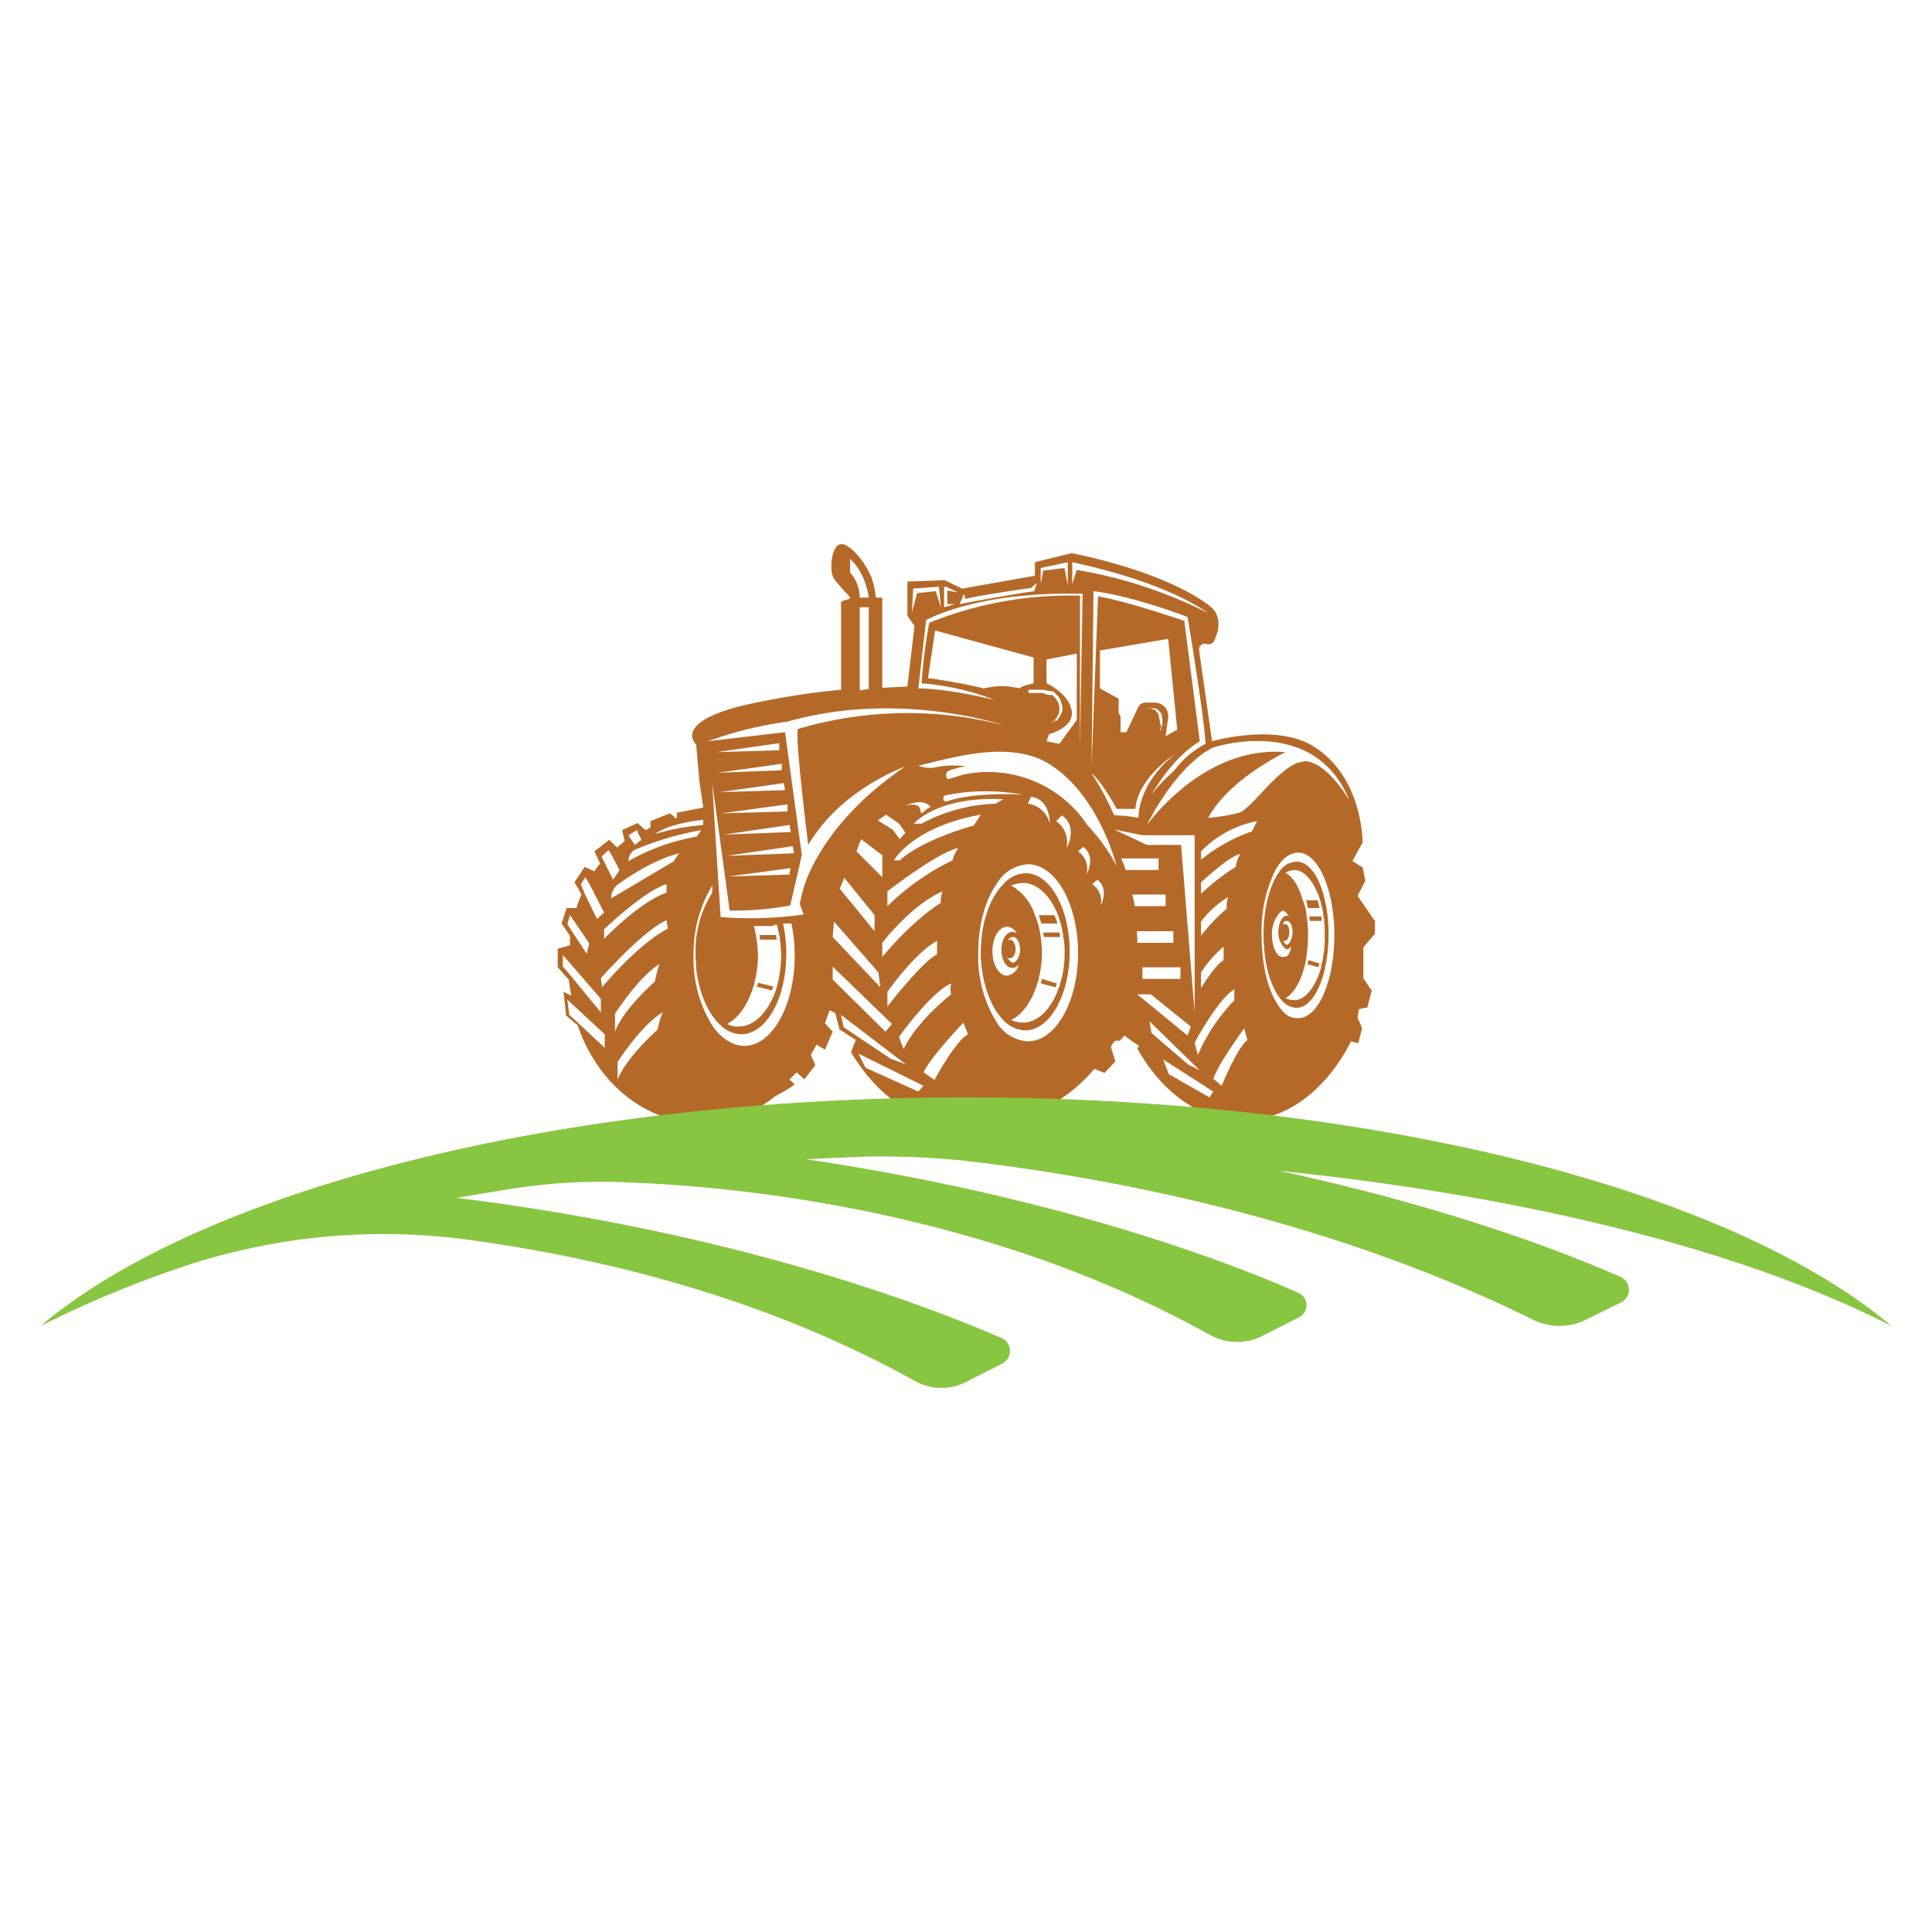 <svg id="Layer_2" data-name="Layer 2" xmlns="http://www.w3.org/2000/svg" viewBox="0 0 300 300">
  <defs>
    <style>
      .cls-1 {
        fill: #b56928;
      }

      .cls-2 {
        fill: #88c541;
      }
    </style>
  </defs>
  <title>1-29</title>
  <g>
    <path class="cls-1" d="M119.9,153.8l-2.4-.6a1.4,1.4,0,0,0,.2-.6l2.4.6A1.4,1.4,0,0,0,119.9,153.8Zm.7-7.9c0-.2-.1-.5-.1-.7h-2.6a1.7,1.7,0,0,1,.1.7Zm41.1-2.5h2.5a6.9,6.9,0,0,0-.5-1.3h-2.4Zm41.3,6.3,1.7.5c.1-.2.1-.4.2-.6l-1.7-.5C203.1,149.3,203.1,149.5,203,149.7Zm-41.4,3,2.3.6a1.4,1.4,0,0,0,.2-.6l-2.3-.7A6.4,6.4,0,0,1,161.6,152.7Zm.5-7.2h2.5a2,2,0,0,0-.1-.7H162C162,145.1,162.1,145.3,162.1,145.5Zm41-4.5h1.8l-.3-1.2h-1.8Zm3.2,4.1c0,6.3-2.2,11.4-5,11.4a3.3,3.3,0,0,1-2.3-1.2c-1.4-1.6-2.5-4.6-2.7-8.2a12.8,12.8,0,0,1-.1-1.9h0c0-4.3,1-7.9,2.5-9.9a3.3,3.3,0,0,1,2.6-1.5C204.1,133.7,206.3,138.8,206.3,145.1Zm-5.8,1.8c-.2.3-.4.5-.7.5s-1.3-1.1-1.3-2.6.6-2.6,1.3-2.6.3.1.5.3-.7-1.1-1.1-1.1-1.7,1.6-1.7,3.6.7,3.6,1.7,3.6S200.3,147.9,200.5,146.9Zm-.3-2.2c0,.8-.3,1.4-.7,1.4s-.3-.1-.4-.3.4.9.7.9.9-.8.9-1.9-.4-1.8-.9-1.8-.4.2-.6.5h.3C199.9,143.4,200.2,144,200.2,144.7Zm4.8-4.9c-.9-2.8-2.4-4.7-4-4.7a3.7,3.7,0,0,0-1.4.4c1.2.7,2.1,2.2,2.7,4.3a5.6,5.6,0,0,1,.4,1.2,6.9,6.9,0,0,1,.2,1.3c0,.2.1.5.1.7a16.2,16.2,0,0,1,.1,2.2,21.3,21.3,0,0,1-.3,3.7c0,.2-.1.4-.1.6-.6,2.7-1.7,4.7-3.1,5.5a3.5,3.5,0,0,0,1.4.3c1.7,0,3.2-2,4.1-4.9,0-.2.1-.4.1-.6a16.6,16.6,0,0,0,.5-4.6,16.2,16.2,0,0,0-.1-2.2,1.7,1.7,0,0,0-.1-.7,6.9,6.9,0,0,0-.2-1.3Zm-1.6,3.2h1.8v-.7h-1.9C203.3,142.5,203.4,142.8,203.4,143Zm10.1,0v2h0l-1.8,2.1v4.8l1,1.5.3.4-.7,2.7h-.4l-.9.2-.2,1.3.3.7.4,1-.6,2.3-1.1-.3-.6,1.1c-3.8,6.8-9.7,11.2-16.3,11.2s-12.5-4.4-16.3-11.2l.3-.4-.8-.5-1.5-1.1-.7.8h-.7l-.4.4-.3.6.7,2.2-1.7,1.8-1.5-.6h-.1a23.4,23.4,0,0,1-16.7,8.4h-1.3c-7.4,0-13.8-1.4-19.7-10.9v-.3l.7-1.7-2.6-1.7h0v-.2l-.6-2.3-.4-.2-.5-.2-.7,2,1.2,1.3-1.2,2.8-1.3-.8-.9,1.6.7,1.6-1.7,2.2-1-.9-.2-.2-1.1,1.1.8.8a23.8,23.8,0,0,1-3,1.8,18.7,18.7,0,0,1-11.6,4.2l-2.5-.2c-7.6-1.1-13.9-7-16.6-15l-1.8-1.5-.4-3.7,1.2.6-.4-2.5h0l-1.7-1.9v-2.9l1.9-.5h0v-1.5l-1.3-1.9.8-2.4h1.5a19.4,19.4,0,0,1,.8-2.1l-1.1-1.9,1.6-2.4,1.5.7a6.3,6.3,0,0,1,.9-1.2l-.9-1.9,2.3-1.8,1.2,1.2,1.2-1-.4-1.7,2.4-1.1,1,.9.3.2.7-.4v-1l3-1.2.7.5v.2h.4v-.8l4.1-.8-.6-4.1-.5-5.7s-3.8-3.4,7.5-6.1a119.5,119.5,0,0,1,15-2.4V93.5s.1-.2,1-.4.1-.6-1-1.9-1.5-1.5-1.5-3.3.6-3.4,1.5-3.4h.4a6.4,6.4,0,0,1,1.6,1.1,11.9,11.9,0,0,1,2.4,3.4,1.2,1.2,0,0,1,.2.5h.1c0,.1.1.3.1.4a13.1,13.1,0,0,1,.6,2.9h1v14l3.9-.2,1.1-9.4-1.1-1.6V90.3l5.8-.2,2.7,1.3,11.3-2V87.3l5.7-1.4s13.7,2.5,21.2,8a5.7,5.7,0,0,1,1.1,1.1,4.2,4.2,0,0,1,.3,3.3l-.4,1.1a1,1,0,0,1-1.2.6.9.9,0,0,0-1.2,1l2,14.1s9.8-2.8,15.6.7,7.6,10.2,7.8,15l-.4.7-1.2,2.2,1.6,1,.4,2.1-1.2,2.3,2.6,3.8ZM184.4,95.8c-9.3-3.5-14.6-4-14.6-4l-.3,27.3,1-26.5c4.3.7,13.4,3.8,13.4,3.8l2.4,18.7c-3.4,2.1-5.9,5.6-7.5,8.3a24.7,24.7,0,0,1,3.5-3.7h0a14.4,14.4,0,0,1,4.9-4.2C186.9,110.5,184.4,95.8,184.4,95.8Zm-2.1,21.4c-.2.1-5.6,3.7-6,8.4h-2.9s-2.4-4.4-3.9-5.5a43,43,0,0,1,3.5,6.5,23.1,23.1,0,0,1,3.8.4S176.5,122,182.3,117.2Zm-.9-5.8-.4,2.9,1.8-1-1.4-14.1L170.8,101v5.9l2.9,1.6v2.2l.3.5v2.5h.9l1.8-3.8a1.3,1.3,0,0,1,1.3-.8h1.3A2.1,2.1,0,0,1,181.4,111.4Zm-1.1,1.2a.9.9,0,0,1-.1.5v.4c.1-.1.1-.2.1-.4s.1-.3.2-.5v-1.1c-.1-.1-.1-.2-.1-.4s-.1-.2-.1-.3l-.2-.3a.2.2,0,0,1-.2-.2.9.9,0,0,0-.6-.3h-.6a.5.5,0,0,0-.5,0h.5l.4.2h.2c.1.1.2.1.2.2l.3.4c.1,0,.1.1.1.2s.1.2.1.3v.2a.4.4,0,0,0,.1.3v.5ZM166.5,90.7l.7-2.2a71.2,71.2,0,0,1,20.4,6.7c-.2-.1-5.8-4.6-21.1-7.9Zm-22.7,5.6-1.2,10.6c4.7,0,11.9,1.8,11.9,1.8a40.5,40.5,0,0,0-11.4-2.6,78.8,78.8,0,0,1,1.2-9.4,58.2,58.2,0,0,1,23.4-4.2v23.6l.4-23.9C151.5,91.8,143.8,96.3,143.8,96.3Zm15.9,11.3h2.2l.8.3h.7l.6.6c.1.3.3.5.4.8s.1.5.1.8a1.7,1.7,0,0,1-.1.7l-.3.6-.4.5-.4.3h.1l.4-.3h.3l.2-.3a1.6,1.6,0,0,0,.4-.7c.2-.2.2-.5.3-.8a4.5,4.5,0,0,0-.6-1.9l-.7-.7-.4-.2h-.4l-.9-.2h-2.3Zm.8-1.5v-4l-15.3-4.2-1.1,7.4a85.3,85.3,0,0,1,8.7,1.6,11.1,11.1,0,0,1,5.5,0C158.6,106.5,160.5,106.1,160.5,106.1Zm2,9,2,.4,2.7-3.7V101.5l-4.7.9v3.7s3.4,1.5,3.9,4.2-3.5,3.7-3.5,3.7Zm-.9-24.4.4-2.1,3.3-.4.5,2.7V87.3l-4.2.9ZM149,93.8s8.5-1.6,11.6-2l.4-1.3-.9.8s-7.9,1.1-10.2,1.7l-.2-.8Zm-2.4.5,1.7-.5h-1.2V91.7l1.7.3-1.9-.9h-.3Zm-4.2-2.2,2.9-.3.8,2.5-.3-3.2-4,.3-.2,3.7ZM132,86.8v2.1a5.9,5.9,0,0,1,1.5,3.9h1.4S134.5,89,132,86.8Zm1.5,7.5v12.9l1.4-.2V94.3Zm-31.8,35.2a38,38,0,0,1,7.5-1.4v-.8C103.6,127.9,101.7,129.5,101.7,129.5Zm-4.1.2.3.5.7,1,1-.8-.5-1-.2-.5ZM93.4,133l.5,1,1.3,2.6,1-1.5L95,132.8l-.5-.8Zm-2.6,5.8,1.9,3.9,1.1-1-2.2-4.3-.7-1.2-.7,1.1Zm3,5.5v1.5s5.3-5.6,9.7-7.2v-1.3C100.2,138.2,93.8,144.3,93.8,144.3Zm-5,.3,2.3,3.5.4-1.6-2.3-3.4-.7-1-.4,1.4Zm4.5,12.6v-2.1l-5.1-5.9-.8-.9v1.8l.8.9Zm.6,3.4-5.3-4.9-.5-.5.3,2.4.9.8,4.6,4.3Zm7.8-8.2a16.8,16.8,0,0,1,.7-2.7c-2.7,1.7-5.5,5.6-6.9,7.7v2.8C96.7,156.8,101.7,152.4,101.7,152.4Zm1.2,4.8c-2.8,1.7-5.6,5.6-7,7.7v2.8c1.2-3.4,6.2-7.8,6.2-7.8A15.2,15.2,0,0,1,102.9,157.2Zm.8-13-.2-1.3c-3.7,1.6-10.2,9-10.2,9l.2,1.4S98.9,146.7,103.7,144.2Zm1.8-11.7c-3.5.8-7.6,3.4-9.5,4.8a2.7,2.7,0,0,0-1.1,2.2l9.8-5.8C104.7,133.4,105.5,132.5,105.5,132.5Zm2.7-2.6.7-1a47.6,47.6,0,0,0-10.2,3,1.9,1.9,0,0,0-1.1,1.8A33.2,33.2,0,0,1,108.2,129.9Zm15.2,18.5a25.7,25.7,0,0,0-.5-5h-1.3a22.6,22.6,0,0,1,.5,4.7c0,6.9-3.1,12.5-7,12.5a4.7,4.7,0,0,1-3.2-1.4c-1.9-1.7-3.4-5-3.8-8.9h0c0-.7-.1-1.4-.1-2.1h0a17.1,17.1,0,0,1,2.6-9.6v-1.1a20.4,20.4,0,0,0-2.9,10.9,19.6,19.6,0,0,0,3,11c1.4,1.9,3.1,3,4.9,3C119.9,162.4,123.4,156.1,123.4,148.4Zm-5.7,0a16.8,16.8,0,0,1-.5,4,1.9,1.9,0,0,1-.2.7c-.8,2.8-2.3,5-4.1,5.9a3.4,3.4,0,0,0,1.8.4c2.4,0,4.5-2.2,5.7-5.4a6.4,6.4,0,0,0,.2-.7,18.7,18.7,0,0,0,.7-4.9,19.5,19.5,0,0,0-.2-2.5,1.7,1.7,0,0,0-.1-.7l-.3-1.4a.3.3,0,0,0-.1-.2h-.5v.2H117a.1.1,0,0,0,.1.1l.3,1.4c0,.2.1.5.1.7A19.5,19.5,0,0,1,117.7,148.4ZM140.6,119c-.1.1-9.9,3.4-15.1,12.2,0,0-2.1-16.8-1.6-18a59.9,59.9,0,0,1,31.9-.6s-16.3-5.5-33.7-.5h-.2c-2,.3-4.1.7-6.1,1.2s-3.9,1.1-5.9,1.8l12-1.4,2.6,19-.4,1.9-1.4,6a48.7,48.7,0,0,1-9.4.8l-2-14.7-.7-5,.3,5,1,15.7a59.1,59.1,0,0,0,12.9-.4l-.6-1.6a19.6,19.6,0,0,1,1.1-4C127,132.3,131,125.5,140.6,119Zm-17.3,13.5-.2-1.1-10.3,1.5Zm-10.2,3.6,9.5-.3a3,3,0,0,1,.2-1Zm9.7-6.9-.2-1.1-10.2,1.5Zm-.5-3.2v-1.1L112,126.3Zm-.4-3.3-.2-1.1-9.9,1.4Zm-.5-3.1v-1l-10,1.4Zm-.4-3.1v-1.1l-9.8,1.4Zm20.9,11.4h1.2a25.9,25.9,0,0,1,11.5-3.1l1.2-.7C145.5,123.6,141.9,127.9,141.9,127.9Zm4.6-3.8a.4.4,0,0,0,.6.3c4.6-1.5,11.7-1,11.7-1a31.3,31.3,0,0,0-12,.1C146.6,123.5,146.4,123.8,146.5,124.1Zm-2,1.2s-.9-1.5-3.9-.2c0,0,2.1-.6,2.3.6S143.2,125.9,144.5,125.3Zm3.2,27.4c-3.2,1.4-8.1,8.3-8.1,8.3l.7,1.9c2.2-4.5,7.4-8.5,7.4-8.5A3.7,3.7,0,0,1,147.7,152.7Zm-18.2-9.6-.2,2.4,7.4,7.8-.3-2.3Zm6.3,1.5v-2.5l-4.7-5.8-.7,1.7Zm1.2-8.4v-3.4l-3.3-2.5-.7,1.9Zm0,12.4c5.1-6.1,9.1-8.4,9.1-8.4a3.3,3.3,0,0,1,.3-1.8c-4.8,2-9.4,8-9.4,8Zm.8,7.7s5.4-7,7.7-8.1v-2.1c-3.4,1.8-7.7,7.9-7.7,7.9Zm10.1-22.7a5.5,5.5,0,0,1,.9-1.9c-3,.5-11,6.7-11,6.7v2.3A38.6,38.6,0,0,1,147.9,133.6Zm-9.3-4.8,1.1,1.5.9-1-1-1.4-2-1.4-1.3.9Zm-1.1,31.4,1-1.2-9.2-8.9v2Zm.8,4.2,2.4.9-10.1-7.7.4,1.9Zm5.1,4.2-10.1-5,1.1,2.2,8.2,3.7Zm6.9-8-.7-1.8s-4.9,5.1-6.2,7.7l1.7,1.2S148.3,161.7,150.3,160.6Zm2-34.1c-10.6,1.9-13.5,7.1-13.5,7.1h.9c3.8-3.4,11.5-5.4,11.5-5.4ZM167.4,148c0-7.7-3.5-13.8-7.8-13.8a6,6,0,0,0-4.8,3c-1.8,2.5-2.9,6.4-2.9,10.8a19.4,19.4,0,0,0,2.9,10.8,6.1,6.1,0,0,0,4.8,2.9C163.9,161.7,167.4,155.6,167.4,148ZM163,127.9s.2-3.7-2.9-4.2l-.5,1.1A4,4,0,0,1,163,127.9Zm2.6,3.8s1.9-3.2-.7-5.1l-.9.9A4,4,0,0,1,165.6,131.7Zm2.6-.2-.8.7a3.3,3.3,0,0,1,1.3,3.6S170.3,133.1,168.2,131.5Zm2.2,5.1-.8.7a3.2,3.2,0,0,1,1.3,3.4C170.9,140.6,172.3,138.1,170.4,136.6Zm3-2.1c-2.8-9.8-8.3-15.5-12.9-17s-9.8-.5-13.8.4l-4.1,1a5,5,0,0,0,2.4.3,13.8,13.8,0,0,1,5-.2,10.8,10.8,0,0,0-2.7.7.8.8,0,0,0-.4.7.9.9,0,0,0,.3.6l2.3-.7a18.5,18.5,0,0,1,19.4,7.9.1.1,0,0,1,.1.1A27.8,27.8,0,0,1,173.4,134.5Zm0,.2h0Zm4.7-3.5h5.3l2.1,26V129.7h-8.1l-4.4-.9Zm8.4,11.9v2.2a25.7,25.7,0,0,1,4-4.2,4,4,0,0,1,.2-1.8A15,15,0,0,0,186.5,143.1Zm5.4-8.5a4.6,4.6,0,0,1,.7-2c-1.4.3-4.1,2.6-6.1,4.4v1.8A33,33,0,0,1,191.9,134.6ZM186.5,151v2.4c1.2-1.9,2.6-3.8,3.5-4.3V147A17.8,17.8,0,0,0,186.5,151Zm-1,10.9.5,1.9a28.4,28.4,0,0,1,5.7-8.5,7.4,7.4,0,0,1,0-1.7C189.2,155,185.5,161.9,185.5,161.9Zm-10.7-26.8h5.1v-1.8h-5.8A15.2,15.2,0,0,1,174.8,135.1Zm1.4,5.6H181v-1.8h-5.2A11.6,11.6,0,0,1,176.2,140.7Zm.3,3.9a10.9,10.9,0,0,1,.1,1.8h5.6v-1.8Zm.9,5.6V152h5.9v-1.8Zm7,10.6.5-1.4-6.2-5h-2.1Zm-5.6-.4,5.7,4.9,1.8.9-7.8-7.6Zm9.6,9.1-7.8-5,.9,2.3,6.3,3.6Zm5.3-8-.5-1.8s-3.8,5.1-4.8,7.8l1.3,1.1S192.1,162.7,193.7,161.5Zm1.5-34a16.5,16.5,0,0,0-8.7,4.7v1.3a26,26,0,0,1,7.9-4.4Zm12,17.7c0-7-2.5-12.8-5.6-12.8-1.4,0-2.6,1-3.6,2.8a21.5,21.5,0,0,0-2.1,10c0,4.1.8,7.8,2.1,10.1s2.2,2.8,3.6,2.8C204.7,158.1,207.2,152.3,207.2,145.2Zm2.3-21c-5.5-13.4-21.2-8.1-21.2-8.1l-1.2.7c-5.3,3.6-8.9,11.1-9,11.3s8.6-12.4,21.5-11.3c0,0-8.8,4.2-12,10.2a27.5,27.5,0,0,0,4.8-.8c1.8-.5,5.8-6.6,9.2-7.8l1.1-.2C206.1,118.4,209.4,124.1,209.5,124.2Zm-43.4,23.6c0,6.7-3.1,12.2-6.9,12.2a4.8,4.8,0,0,1-3.1-1.3c-1.9-1.7-3.3-5-3.7-8.8a13.4,13.4,0,0,1-.1-2h0c0-4.6,1.4-8.5,3.5-10.6a4.7,4.7,0,0,1,3.4-1.7C163,135.5,166.1,141,166.1,147.8Zm-9.7,3.7a2.2,2.2,0,0,0,1.8-1.8,1.1,1.1,0,0,1-1,.6c-1,0-1.7-1.3-1.7-2.8s.7-2.8,1.7-2.8a.9.9,0,0,1,.7.3,1.8,1.8,0,0,0-1.5-1.1c-1.3,0-2.3,1.7-2.3,3.8S155.1,151.5,156.4,151.5Zm1.3-4.1c0,.8-.4,1.4-.9,1.4s-.3-.1-.5-.3.6,1,1,1,1.1-.9,1.1-2-.5-2-1.1-2a.9.9,0,0,0-.8.6l.3-.2C157.3,145.9,157.7,146.6,157.7,147.4Zm6.6-5.3c-1.2-3-3.2-5-5.5-5a5.8,5.8,0,0,0-1.8.4,8,8,0,0,1,3.7,4.6c.2.4.3.9.5,1.3l.3,1.4c0,.3.1.5.1.7a19.5,19.5,0,0,1,.2,2.5,16.7,16.7,0,0,1-.5,3.9,2.5,2.5,0,0,1-.2.7c-.8,2.8-2.3,4.9-4.1,5.8a5.8,5.8,0,0,0,1.8.4c2.4,0,4.5-2.2,5.6-5.4a1.4,1.4,0,0,0,.2-.6,15.1,15.1,0,0,0,.7-4.8,10.1,10.1,0,0,0-.2-2.5,2,2,0,0,0-.1-.7,8.9,8.9,0,0,0-.3-1.4Z"/>
    <path class="cls-2" d="M251.8,202.2l-5.7,2.8a9.2,9.2,0,0,1-8.1-.1c-33.4-16.5-69.1-22.5-88.6-24.7a127.1,127.1,0,0,0-15.1-.6l-9.2.4c39.9,5.9,66.7,16.4,76.4,20.7a2.1,2.1,0,0,1,.1,3.9l-5.7,2.9a8.7,8.7,0,0,1-8-.2c-34.1-19-71.8-23-90.5-23.7a89,89,0,0,0-18.6,1.1L70.9,186c44.5,5.5,74.3,17.3,84.7,21.8a2.2,2.2,0,0,1,.1,3.9l-5.7,2.9a8.4,8.4,0,0,1-8-.2c-24.3-13.5-50.4-19.4-70.1-22A98.3,98.3,0,0,0,27.5,197a169.1,169.1,0,0,0-21.2,8.9C31,185,86,170.4,150,170.4S269,185,293.7,205.9c-22.4-11.5-55.9-20.1-95.1-24.1,27,5.8,45.4,13.1,53.1,16.5A2.2,2.2,0,0,1,251.8,202.2Z"/>
  </g>
</svg>
